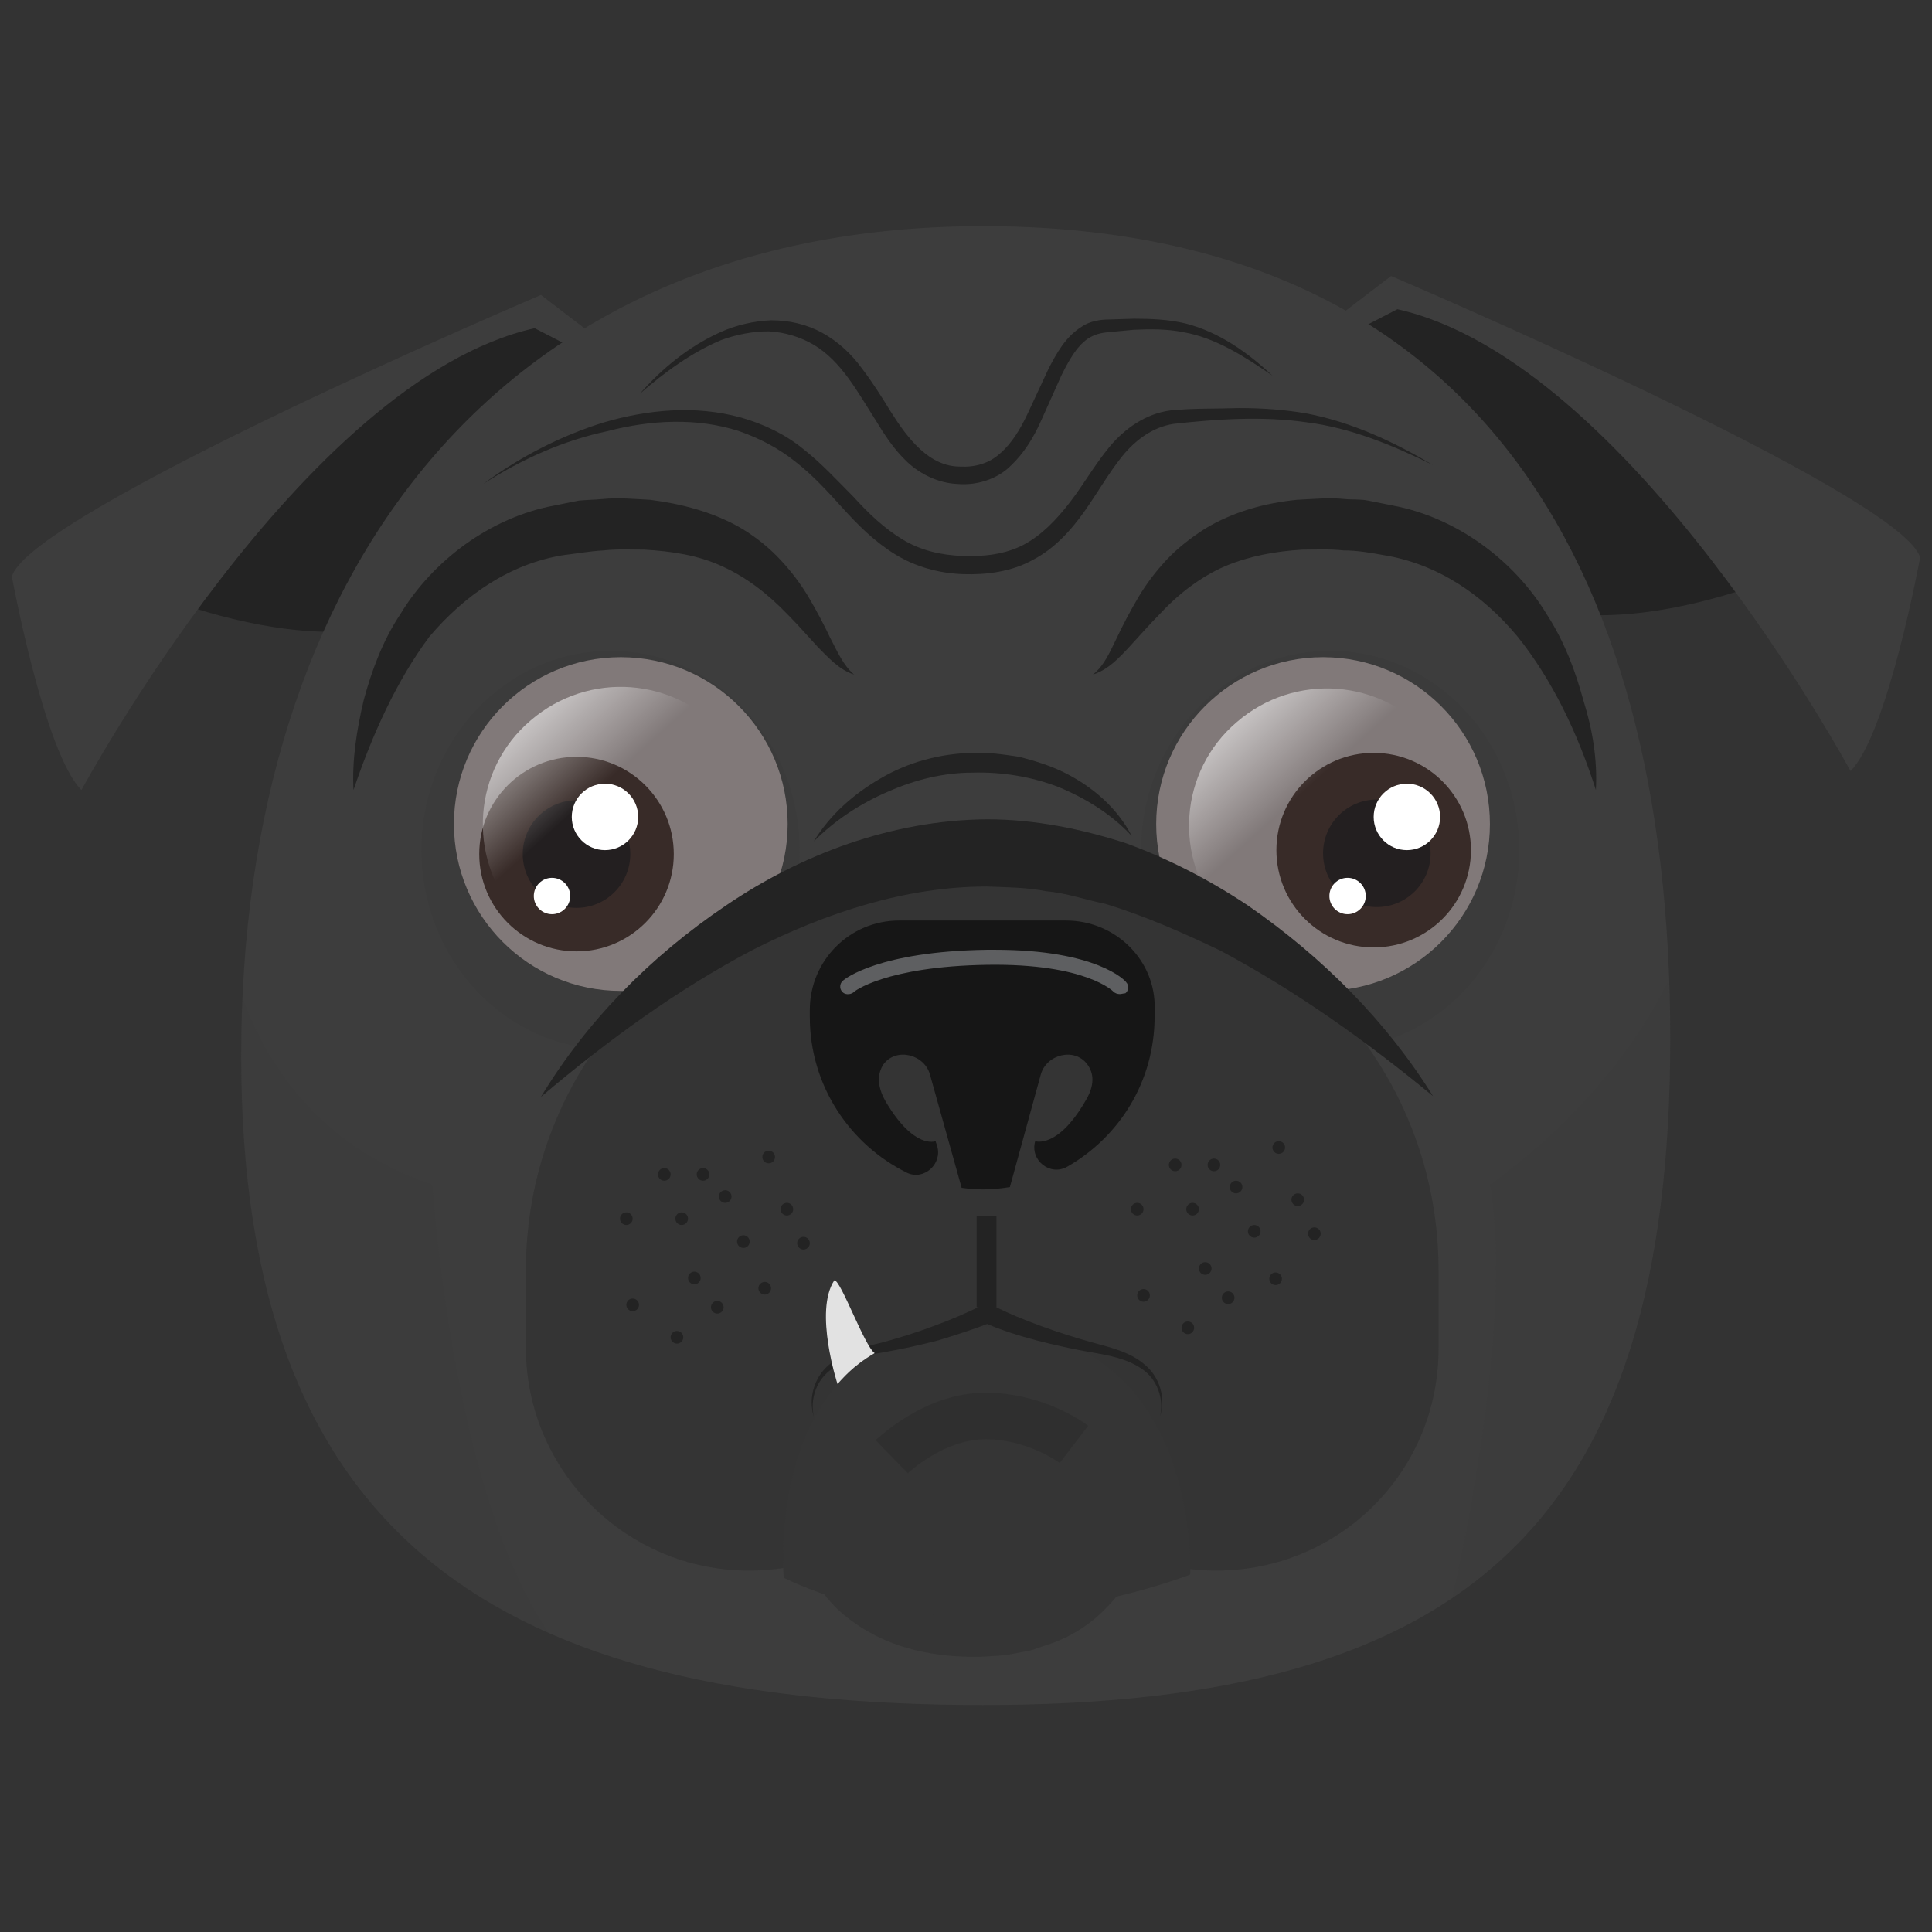 <?xml version="1.0" encoding="utf-8"?>
<!-- Generator: Adobe Illustrator 22.1.0, SVG Export Plug-In . SVG Version: 6.00 Build 0)  -->
<svg version="1.1" xmlns="http://www.w3.org/2000/svg" xmlns:xlink="http://www.w3.org/1999/xlink" x="0px" y="0px"
	 viewBox="0 0 244.3 244.3" style="enable-background:new 0 0 244.3 244.3;" xml:space="preserve">
<rect x="0" y="0" width="244.3" height="244.3" fill="#333333" stroke="none"/>
<style type="text/css">
	.st0{fill:url(#SVGID_1_);}
	.st1{fill:#E1A687;}
	.st2{opacity:0.6;fill:url(#SVGID_2_);}
	.st3{opacity:0.6;fill:url(#SVGID_3_);}
	.st4{fill:url(#SVGID_4_);}
	.st5{fill:#CD7B62;}
	.st6{fill:#91594C;}
	.st7{fill:url(#SVGID_5_);}
	.st8{fill:#BA534B;}
	.st9{fill:#C54037;}
	.st10{fill:#D3514A;}
	.st11{fill:#D3E9F4;}
	.st12{fill:#E1BB60;}
	.st13{fill:#78E6F9;}
	.st14{opacity:0.8;fill:#78E6F9;}
	.st15{fill:none;stroke:#CD7B62;stroke-miterlimit:10;}
	.st16{clip-path:url(#SVGID_7_);fill:#A4F6FF;}
	.st17{clip-path:url(#SVGID_9_);}
	.st18{fill:#A4F6FF;}
	.st19{fill:url(#SVGID_10_);}
	.st20{opacity:0.6;fill:url(#SVGID_11_);}
	.st21{opacity:0.6;fill:url(#SVGID_12_);}
	.st22{fill:url(#SVGID_13_);}
	.st23{fill:url(#SVGID_14_);}
	.st24{clip-path:url(#SVGID_16_);fill:#A4F6FF;}
	.st25{clip-path:url(#SVGID_18_);}
	.st26{fill:url(#SVGID_19_);}
	.st27{opacity:0.6;fill:url(#SVGID_20_);}
	.st28{fill:url(#SVGID_21_);}
	.st29{clip-path:url(#SVGID_23_);fill:#62933F;}
	.st30{clip-path:url(#SVGID_23_);fill:#231F20;}
	.st31{fill:url(#SVGID_24_);}
	.st32{clip-path:url(#SVGID_26_);fill:#62933F;}
	.st33{clip-path:url(#SVGID_26_);fill:#231F20;}
	.st34{opacity:0.6;fill:url(#SVGID_27_);}
	.st35{fill:url(#SVGID_28_);}
	.st36{fill:#FFFFFF;}
	.st37{fill:url(#SVGID_29_);}
	.st38{opacity:0.6;fill:url(#SVGID_30_);}
	.st39{fill:url(#SVGID_31_);}
	.st40{clip-path:url(#SVGID_33_);fill:#62933F;}
	.st41{clip-path:url(#SVGID_33_);fill:#231F20;}
	.st42{fill:url(#SVGID_34_);}
	.st43{clip-path:url(#SVGID_36_);fill:#62933F;}
	.st44{clip-path:url(#SVGID_36_);fill:#231F20;}
	.st45{opacity:0.6;fill:url(#SVGID_37_);}
	.st46{fill:url(#SVGID_38_);}
	.st47{fill:url(#SVGID_39_);}
	.st48{opacity:0.6;fill:url(#SVGID_40_);}
	.st49{fill:url(#SVGID_41_);}
	.st50{clip-path:url(#SVGID_43_);fill:#62933F;}
	.st51{clip-path:url(#SVGID_43_);fill:#231F20;}
	.st52{fill:url(#SVGID_44_);}
	.st53{clip-path:url(#SVGID_46_);fill:#62933F;}
	.st54{clip-path:url(#SVGID_46_);fill:#231F20;}
	.st55{opacity:0.6;fill:url(#SVGID_47_);}
	.st56{fill:url(#SVGID_48_);}
	.st57{fill:url(#SVGID_49_);}
	.st58{fill:url(#SVGID_50_);}
	.st59{opacity:0.6;fill:url(#SVGID_51_);}
	.st60{fill:url(#SVGID_52_);}
	.st61{clip-path:url(#SVGID_54_);fill:#62933F;}
	.st62{clip-path:url(#SVGID_54_);fill:#231F20;}
	.st63{fill:url(#SVGID_55_);}
	.st64{clip-path:url(#SVGID_57_);fill:#62933F;}
	.st65{clip-path:url(#SVGID_57_);fill:#231F20;}
	.st66{opacity:0.6;fill:url(#SVGID_58_);}
	.st67{fill:url(#SVGID_59_);}
	.st68{fill:url(#SVGID_60_);}
	.st69{fill:#E37830;}
	.st70{fill:#E0902F;}
	.st71{fill:url(#SVGID_61_);}
	.st72{fill:url(#SVGID_62_);}
	.st73{fill:#83441E;}
	.st74{opacity:0.2;fill:#E37830;}
	.st75{fill:#DDA447;}
	.st76{opacity:0.7;fill:#F7E8D3;}
	.st77{fill:#BE8739;}
	.st78{fill:#F3FAFD;}
	.st79{opacity:0.7;fill:url(#SVGID_63_);}
	.st80{fill:#EEBB72;}
	.st81{fill:none;}
	.st82{fill:url(#SVGID_64_);}
	.st83{fill:url(#SVGID_65_);}
	.st84{fill:url(#SVGID_66_);}
	.st85{fill:url(#SVGID_67_);}
	.st86{fill:url(#SVGID_68_);}
	.st87{fill:url(#SVGID_69_);}
	.st88{fill:url(#SVGID_70_);}
	.st89{fill:url(#SVGID_71_);}
	.st90{fill:url(#SVGID_72_);}
	.st91{fill:url(#SVGID_73_);}
	.st92{fill:url(#SVGID_74_);}
	.st93{fill:url(#SVGID_75_);}
	.st94{fill:url(#SVGID_76_);}
	.st95{fill:url(#SVGID_77_);}
	.st96{fill:url(#SVGID_78_);}
	.st97{fill:url(#SVGID_79_);}
	.st98{fill:url(#SVGID_80_);}
	.st99{fill:url(#SVGID_81_);}
	.st100{fill:url(#SVGID_82_);}
	.st101{fill:url(#SVGID_83_);}
	.st102{fill:#EA833D;}
	.st103{fill:url(#SVGID_84_);}
	.st104{fill:url(#SVGID_85_);}
	.st105{fill:url(#SVGID_86_);}
	.st106{fill:url(#SVGID_87_);}
	.st107{fill:#A2E8F9;}
	.st108{fill:url(#SVGID_88_);}
	.st109{fill:url(#SVGID_89_);}
	.st110{opacity:0.7;fill:url(#SVGID_90_);}
	.st111{fill:url(#SVGID_91_);}
	.st112{fill:url(#SVGID_92_);}
	.st113{fill:url(#SVGID_93_);}
	.st114{fill:url(#SVGID_94_);}
	.st115{fill:url(#SVGID_95_);}
	.st116{fill:url(#SVGID_96_);}
	.st117{fill:url(#SVGID_97_);}
	.st118{fill:url(#SVGID_98_);}
	.st119{fill:url(#SVGID_99_);}
	.st120{fill:url(#SVGID_100_);}
	.st121{fill:url(#SVGID_101_);}
	.st122{fill:url(#SVGID_102_);}
	.st123{fill:url(#SVGID_103_);}
	.st124{fill:url(#SVGID_104_);}
	.st125{fill:url(#SVGID_105_);}
	.st126{fill:url(#SVGID_106_);}
	.st127{fill:url(#SVGID_107_);}
	.st128{fill:url(#SVGID_108_);}
	.st129{fill:url(#SVGID_109_);}
	.st130{fill:url(#SVGID_110_);}
	.st131{fill:url(#SVGID_111_);}
	.st132{fill:url(#SVGID_112_);}
	.st133{fill:url(#SVGID_113_);}
	.st134{fill:url(#SVGID_114_);}
	.st135{fill:url(#SVGID_115_);}
	.st136{fill:url(#SVGID_116_);}
	.st137{opacity:0.7;fill:url(#SVGID_117_);}
	.st138{fill:url(#SVGID_118_);}
	.st139{fill:url(#SVGID_119_);}
	.st140{fill:url(#SVGID_120_);}
	.st141{fill:url(#SVGID_121_);}
	.st142{fill:url(#SVGID_122_);}
	.st143{fill:url(#SVGID_123_);}
	.st144{fill:url(#SVGID_124_);}
	.st145{fill:url(#SVGID_125_);}
	.st146{fill:url(#SVGID_126_);}
	.st147{fill:url(#SVGID_127_);}
	.st148{fill:url(#SVGID_128_);}
	.st149{fill:url(#SVGID_129_);}
	.st150{fill:url(#SVGID_130_);}
	.st151{fill:url(#SVGID_131_);}
	.st152{fill:url(#SVGID_132_);}
	.st153{fill:url(#SVGID_133_);}
	.st154{fill:url(#SVGID_134_);}
	.st155{fill:url(#SVGID_135_);}
	.st156{fill:url(#SVGID_136_);}
	.st157{fill:url(#SVGID_137_);}
	.st158{fill:url(#SVGID_138_);}
	.st159{fill:url(#SVGID_139_);}
	.st160{fill:url(#SVGID_140_);}
	.st161{fill:url(#SVGID_141_);}
	.st162{fill:#BF8D43;}
	.st163{fill:url(#SVGID_142_);}
	.st164{fill:url(#SVGID_143_);}
	.st165{opacity:0.7;fill:url(#SVGID_144_);}
	.st166{fill:url(#SVGID_145_);}
	.st167{fill:url(#SVGID_146_);}
	.st168{fill:url(#SVGID_147_);}
	.st169{fill:url(#SVGID_148_);}
	.st170{fill:url(#SVGID_149_);}
	.st171{fill:url(#SVGID_150_);}
	.st172{fill:url(#SVGID_151_);}
	.st173{fill:url(#SVGID_152_);}
	.st174{fill:url(#SVGID_153_);}
	.st175{fill:url(#SVGID_154_);}
	.st176{fill:url(#SVGID_155_);}
	.st177{fill:url(#SVGID_156_);}
	.st178{fill:url(#SVGID_157_);}
	.st179{fill:url(#SVGID_158_);}
	.st180{fill:url(#SVGID_159_);}
	.st181{fill:url(#SVGID_160_);}
	.st182{fill:url(#SVGID_161_);}
	.st183{fill:url(#SVGID_162_);}
	.st184{fill:url(#SVGID_163_);}
	.st185{fill:url(#SVGID_164_);}
	.st186{fill:url(#SVGID_165_);}
	.st187{fill:url(#SVGID_166_);}
	.st188{fill:url(#SVGID_167_);}
	.st189{fill:url(#SVGID_168_);}
	.st190{fill:url(#SVGID_169_);}
	.st191{fill:url(#SVGID_170_);}
	.st192{opacity:0.7;fill:url(#SVGID_171_);}
	.st193{fill:url(#SVGID_172_);}
	.st194{fill:url(#SVGID_173_);}
	.st195{fill:url(#SVGID_174_);}
	.st196{fill:url(#SVGID_175_);}
	.st197{fill:url(#SVGID_176_);}
	.st198{fill:url(#SVGID_177_);}
	.st199{fill:url(#SVGID_178_);}
	.st200{fill:url(#SVGID_179_);}
	.st201{fill:url(#SVGID_180_);}
	.st202{fill:url(#SVGID_181_);}
	.st203{fill:url(#SVGID_182_);}
	.st204{fill:url(#SVGID_183_);}
	.st205{fill:url(#SVGID_184_);}
	.st206{fill:url(#SVGID_185_);}
	.st207{fill:url(#SVGID_186_);}
	.st208{fill:url(#SVGID_187_);}
	.st209{fill:url(#SVGID_188_);}
	.st210{fill:url(#SVGID_189_);}
	.st211{fill:url(#SVGID_190_);}
	.st212{fill:url(#SVGID_191_);}
	.st213{fill:url(#SVGID_192_);}
	.st214{fill:url(#SVGID_193_);}
	.st215{fill:url(#SVGID_194_);}
	.st216{fill:url(#SVGID_195_);}
	.st217{fill:url(#SVGID_196_);}
	.st218{fill:url(#SVGID_197_);}
	.st219{opacity:0.7;fill:url(#SVGID_198_);}
	.st220{fill:url(#SVGID_199_);}
	.st221{fill:url(#SVGID_200_);}
	.st222{fill:url(#SVGID_201_);}
	.st223{fill:url(#SVGID_202_);}
	.st224{fill:url(#SVGID_203_);}
	.st225{fill:url(#SVGID_204_);}
	.st226{fill:url(#SVGID_205_);}
	.st227{fill:url(#SVGID_206_);}
	.st228{fill:url(#SVGID_207_);}
	.st229{fill:url(#SVGID_208_);}
	.st230{fill:url(#SVGID_209_);}
	.st231{fill:url(#SVGID_210_);}
	.st232{fill:url(#SVGID_211_);}
	.st233{fill:url(#SVGID_212_);}
	.st234{fill:url(#SVGID_213_);}
	.st235{fill:url(#SVGID_214_);}
	.st236{fill:url(#SVGID_215_);}
	.st237{fill:url(#SVGID_216_);}
	.st238{fill:url(#SVGID_217_);}
	.st239{fill:url(#SVGID_218_);}
	.st240{fill:url(#SVGID_219_);}
	.st241{fill:url(#SVGID_220_);}
	.st242{fill:url(#SVGID_221_);}
	.st243{fill:url(#SVGID_222_);}
	.st244{fill:#E8492D;}
	.st245{fill:#E7E2DE;}
	.st246{fill:url(#SVGID_223_);}
	.st247{fill:#CECDCB;}
	.st248{fill:#818282;}
	.st249{fill:#CECDCB;stroke:#CECDCB;stroke-miterlimit:10;}
	.st250{fill:#E8E8E8;}
	.st251{fill:#EFEFEF;}
	.st252{fill:url(#SVGID_224_);}
	.st253{fill:url(#SVGID_225_);}
	.st254{fill:#FFFF00;}
	.st255{fill:#22AF17;}
	.st256{opacity:0.7;}
	.st257{fill:#FFFF2B;}
	.st258{fill:#FFFF55;}
	.st259{fill:#FFFF80;}
	.st260{fill:#FFFFAA;}
	.st261{fill:#FFFFD4;}
	.st262{fill:url(#SVGID_226_);}
	.st263{fill:url(#SVGID_227_);}
	.st264{fill:url(#SVGID_228_);}
	.st265{fill:#232323;}
	.st266{fill:#3D3D3D;}
	.st267{fill:#C66259;}
	.st268{opacity:0.2;fill:#353535;}
	.st269{fill:#817979;}
	.st270{opacity:0.3;}
	.st271{fill:#353535;}
	.st272{fill:#382B28;}
	.st273{fill:#231F20;}
	.st274{opacity:0.1;}
	.st275{fill:url(#SVGID_229_);}
	.st276{fill:url(#SVGID_230_);}
	.st277{fill:#2B2B2B;}
	.st278{fill:#161616;}
	.st279{opacity:0.5;}
	.st280{fill:#A6A8AB;}
	.st281{fill:#E2E2E2;}
	.st282{opacity:0.3;fill:#353535;}
	.st283{fill:url(#SVGID_231_);}
	.st284{fill:url(#SVGID_232_);}
	.st285{fill:url(#SVGID_233_);}
	.st286{fill:url(#SVGID_234_);}
	.st287{fill:#B54C47;}
	.st288{opacity:0.8;fill:#88DFED;}
	.st289{fill:#E3E4E5;}
	.st290{fill:url(#SVGID_235_);}
	.st291{fill:url(#SVGID_236_);}
	.st292{fill:url(#SVGID_237_);}
	.st293{fill:url(#SVGID_238_);}
	.st294{opacity:0.2;}
	.st295{fill:#6D5C57;}
	.st296{fill:#68493F;}
	.st297{opacity:0.2;fill:url(#SVGID_239_);}
	.st298{opacity:0.2;fill:url(#SVGID_240_);}
	.st299{opacity:0.5;fill:#6D5C57;}
	.st300{fill:url(#SVGID_241_);}
	.st301{fill:#7C8B8E;}
	.st302{fill:url(#SVGID_242_);}
	.st303{fill:url(#SVGID_243_);}
	.st304{fill:#3D2219;}
	.st305{fill:#332E2D;}
	.st306{fill:#E6E6E6;}
	.st307{fill:url(#SVGID_244_);}
	.st308{fill:url(#SVGID_245_);}
	.st309{fill:url(#SVGID_246_);}
	.st310{fill:url(#SVGID_247_);}
	.st311{opacity:0.2;fill:url(#SVGID_248_);}
	.st312{opacity:0.2;fill:url(#SVGID_249_);}
	.st313{fill:url(#SVGID_250_);}
	.st314{fill:url(#SVGID_251_);}
	.st315{fill:url(#SVGID_252_);}
	.st316{fill:url(#SVGID_253_);}
	.st317{fill:url(#SVGID_254_);}
	.st318{fill:url(#SVGID_255_);}
	.st319{fill:url(#SVGID_256_);}
	.st320{fill:none;stroke:url(#SVGID_257_);stroke-miterlimit:10;}
	.st321{fill:url(#SVGID_258_);}
	.st322{fill:#301812;}
	.st323{opacity:0.2;fill:url(#SVGID_259_);}
	.st324{opacity:0.2;fill:url(#SVGID_260_);}
	.st325{fill:url(#SVGID_261_);}
	.st326{fill:#B0CDD1;}
	.st327{fill:url(#SVGID_262_);}
	.st328{fill:url(#SVGID_263_);}
	.st329{fill:none;stroke:#231F20;stroke-width:6;stroke-miterlimit:10;}
	.st330{fill:url(#SVGID_264_);}
	.st331{fill:url(#SVGID_265_);}
	.st332{fill:url(#SVGID_266_);}
	.st333{fill:url(#SVGID_267_);}
	.st334{fill:url(#SVGID_268_);}
	.st335{fill:url(#SVGID_269_);}
	.st336{fill:url(#SVGID_270_);}
	.st337{fill:url(#SVGID_271_);}
	.st338{fill:url(#SVGID_272_);}
	.st339{fill:url(#SVGID_273_);}
	.st340{opacity:0.2;fill:url(#SVGID_274_);}
	.st341{opacity:0.2;fill:url(#SVGID_275_);}
	.st342{fill:url(#SVGID_276_);}
	.st343{fill:url(#SVGID_277_);}
	.st344{fill:url(#SVGID_278_);}
	.st345{fill:url(#SVGID_279_);}
	.st346{fill:url(#SVGID_280_);}
	.st347{fill:url(#SVGID_281_);}
	.st348{fill:url(#SVGID_282_);}
	.st349{opacity:0.2;fill:url(#SVGID_283_);}
	.st350{opacity:0.2;fill:url(#SVGID_284_);}
	.st351{fill:url(#SVGID_285_);}
	.st352{fill:url(#SVGID_286_);}
	.st353{fill:url(#SVGID_287_);}
	.st354{fill:url(#SVGID_288_);}
	.st355{fill:url(#SVGID_289_);}
	.st356{fill:url(#SVGID_290_);}
	.st357{fill:url(#SVGID_291_);}
	.st358{fill:none;stroke:url(#SVGID_292_);stroke-miterlimit:10;}
	.st359{fill:url(#SVGID_293_);}
	.st360{opacity:0.2;fill:url(#SVGID_294_);}
	.st361{opacity:0.2;fill:url(#SVGID_295_);}
	.st362{fill:url(#SVGID_296_);}
	.st363{fill:url(#SVGID_297_);}
	.st364{fill:url(#SVGID_298_);}
</style>
<g id="Baby_sad">
</g>
<g id="Baby_pleased">
</g>
<g id="Baby_ecstatic">
</g>
<g id="Fish_dead">
</g>
<g id="Fish_pleased">
</g>
<g id="Fish_ecstatic">
</g>
<g id="Robot_destoyed">
</g>
<g id="Robot_pleased">
</g>
<g id="Robot_ecstatic">
</g>
<g id="Sad_Dog">
</g>
<g id="Dog">
</g>
<g id="Dog_ecstatic">
</g>
<g id="Old_man_sad">
</g>
<g id="Old_man_pleased">
</g>
<g id="Old_man_ecstatic">
	<g>
		<path class="st265" d="M11.2,71.5c0,0,25.8,13.7,42.6,6.1C70.6,70,73.6,43.4,73.6,43.4l-5.2-3.9l-17.7,7.9L11.2,71.5z"/>
		<path class="st265" d="M233,69.4c0,0-25.8,13.7-42.6,6.1s-19.8-34.2-19.8-34.2l5.2-3.9l17.7,7.9L233,69.4z"/>
		<path class="st266" d="M211.2,131.3c0,61.2-25.7,84.3-86.9,84.3s-93.8-21-93.8-82.1S63.1,28.6,124.3,28.6S211.2,70.1,211.2,131.3z
			"/>
		<path class="st267" d="M124.6,190.6L124.6,190.6c-8.5,0-15.4-6.9-15.4-15.4v-1.7H140v1.7C140,183.7,133.1,190.6,124.6,190.6z"/>
		<ellipse class="st268" cx="77.2" cy="107.5" rx="23.9" ry="25.2"/>
		<ellipse class="st268" cx="168.2" cy="107.5" rx="23.9" ry="25.2"/>
		<circle class="st269" cx="78.5" cy="104.2" r="21.1"/>
		<circle class="st269" cx="167.3" cy="104.2" r="21.1"/>
		<g class="st270">
			<g>
				<path class="st265" d="M101.1,190.6c1.8,5,5.3,8.6,9.3,10.5c4.1,2,8.8,2.5,13.6,2.5c4.7-0.1,9.2-1,12.9-3.6
					c3.7-2.6,6.5-6.8,8.2-11.8c0.6,5.2-1.1,11.1-5.3,15.2c-2,2.1-4.6,3.7-7.4,4.6c-0.7,0.2-1.4,0.5-2.1,0.7l-2.1,0.4
					c-1.4,0.3-2.8,0.3-4.2,0.4c-5.5,0.1-11.3-0.9-16.1-4.4C103.1,201.8,100.3,195.9,101.1,190.6z"/>
			</g>
		</g>
		<path class="st271" d="M153.8,198.6L153.8,198.6c-14.3,0-27.9-10.5-29.6-24.7l0,0c-1.6,14.2-15.2,24.7-29.5,24.7h0
			c-15.5,0-28.2-12.6-28.2-28.2v-9.8c0-27.1,22-49.1,49.1-49.1h17.2c27.1,0,49.1,22,49.1,49.1v9.8C182,186,169.4,198.6,153.8,198.6z
			"/>
		<path class="st282" d="M153.8,198.6L153.8,198.6c-14.3,0-27.9-10.5-29.6-24.7l0,0c-1.6,14.2-15.2,24.7-29.5,24.7h0
			c-15.5,0-28.2-12.6-28.2-28.2v-9.8c0-27.1,22-49.1,49.1-49.1h17.2c27.1,0,49.1,22,49.1,49.1v9.8C182,186,169.4,198.6,153.8,198.6z
			"/>
		<g>
			<path class="st265" d="M68.4,138.7c5.8-9.6,13.9-17.8,23.4-24.2c9.4-6.4,20.9-10.8,33-10.9c6,0,11.9,1.2,17.5,3
				c5.5,2,10.7,4.7,15.5,7.9c9.4,6.5,17.5,14.6,23.4,24.1c-8.6-7.1-17.5-13.4-26.9-18.4c-4.8-2.3-9.6-4.4-14.5-5.9
				c-2.5-0.5-5-1.4-7.5-1.6c-2.5-0.5-5-0.5-7.5-0.6c-10.1,0-20.1,3.2-29.6,8C85.7,125.1,76.9,131.5,68.4,138.7z"/>
		</g>
		<g>
			<path class="st265" d="M44.7,99.9c-0.2-3.8,0.4-7.6,1.3-11.4c1-3.7,2.4-7.5,4.6-10.8c4.1-6.8,11.4-12.3,19.6-13.8l3-0.6
				c1-0.1,2-0.1,3-0.2c2-0.2,4,0,6,0.1c4,0.5,8.2,1.6,11.7,3.7c1.8,1.1,3.4,2.4,4.8,3.9c1.4,1.5,2.6,3.1,3.6,4.8
				c1,1.7,1.9,3.4,2.7,5.1c0.9,1.7,1.6,3.4,3,4.6c-1.9-0.6-3.3-2.2-4.6-3.5c-1.3-1.4-2.5-2.8-3.8-4.1c-2.5-2.6-5.2-4.7-8.3-6.1
				c-3-1.4-6.4-1.9-9.8-2.1c-1.7,0-3.4-0.1-5.2,0.1c-1.8,0.1-3.4,0.4-5.1,0.6c-6.7,1.1-12.4,5-16.9,10.3
				C50.2,86,47.1,92.8,44.7,99.9z"/>
		</g>
		<g>
			<path class="st265" d="M201.8,99.9c-2.3-7.2-5.5-13.9-9.9-19.4c-4.5-5.4-10.2-9.2-16.9-10.3c-1.7-0.3-3.3-0.6-5.1-0.6
				c-1.8-0.2-3.5-0.1-5.2-0.1c-3.4,0.2-6.7,0.8-9.8,2.1c-3,1.3-5.8,3.4-8.3,6.1c-1.3,1.3-2.5,2.7-3.8,4.1c-1.3,1.4-2.7,2.9-4.6,3.5
				c1.5-1.2,2.2-3,3-4.6c0.8-1.7,1.7-3.4,2.7-5.1c1-1.7,2.2-3.3,3.6-4.8c1.4-1.5,3.1-2.8,4.8-3.9c3.6-2.2,7.7-3.3,11.7-3.7
				c2-0.1,4.1-0.3,6-0.1c1,0.1,2,0,3,0.2l3,0.6c8.2,1.5,15.5,7,19.6,13.8c2.2,3.4,3.6,7.1,4.6,10.8C201.4,92.3,202,96.1,201.8,99.9z
				"/>
		</g>
		<g>
			<path class="st265" d="M102.9,106.4c2-3.3,5-6,8.5-8c3.4-2,7.4-3.1,11.5-3.2c2-0.1,4,0.2,6,0.5c1.9,0.5,3.9,1.1,5.7,2
				c3.6,1.8,6.7,4.5,8.5,8c-2.6-2.8-5.9-4.8-9.3-6.2c-3.4-1.3-7.1-1.9-10.8-1.8c-3.7,0-7.3,0.9-10.7,2.4
				C108.8,101.6,105.6,103.7,102.9,106.4z"/>
		</g>
		<circle class="st272" cx="72.9" cy="108" r="12.3"/>
		<circle class="st273" cx="72.9" cy="108" r="6.8"/>
		<circle class="st272" cx="173.7" cy="107.5" r="12.3"/>
		<circle class="st273" cx="174.1" cy="107.9" r="6.8"/>
		<g class="st274">
			<path class="st271" d="M188.4,149.8c2.5,14.3-1.7,38.9-4.8,52.3c19-12.8,27.6-35.5,27.6-70.7c0-2.6-0.1-5.1-0.2-7.5
				C203.4,139.7,188.4,149.8,188.4,149.8z"/>
			<path class="st271" d="M69.5,206.6c-12.4-17.8-14.8-56.8-14.8-56.8c-14-4.7-20.8-14.8-24.1-23.8c-0.1,2.5-0.2,5-0.2,7.6
				C30.5,172.6,43.9,195.3,69.5,206.6z"/>
		</g>
		<g>
			<path class="st278" d="M134.8,116.4h-21.1c-6.3,0-11.3,5.1-11.3,11.3v0.9c0,8.6,5,16.1,12.3,19.7c2.1,1,4.5-1.1,3.8-3.4l-0.2-0.6
				c0,0-2.7,1.1-6.3-5c-1.2-2.1-1-3.6-0.3-4.7c1.6-2.2,5.2-1.3,5.9,1.3l4,14.3c0.8,0.1,1.7,0.2,2.6,0.2c1.2,0,2.3-0.1,3.5-0.3
				l3.9-14.2c0.7-2.6,4.3-3.5,5.9-1.3c0.8,1.1,1,2.6-0.3,4.7c-3.5,6-6.3,5-6.3,5l0,0c-0.7,2.4,1.9,4.5,4.1,3.2
				c6.6-3.8,11-10.8,11-19v-0.9C146.2,121.5,141.1,116.4,134.8,116.4z"/>
		</g>
		<g class="st279">
			<path class="st280" d="M141.6,125.7c-0.3,0-0.6-0.1-0.8-0.3c0,0-3.4-3.6-16-3.4c-12.8,0.2-16.9,3.4-16.9,3.5
				c-0.4,0.3-1.1,0.3-1.4-0.1c-0.4-0.4-0.3-1.1,0.1-1.4c0.2-0.2,4.5-3.7,18.2-3.9c0.3,0,0.7,0,1,0c12.9,0,16.5,3.9,16.6,4.1
				c0.4,0.4,0.3,1.1-0.1,1.4C142.1,125.6,141.8,125.7,141.6,125.7z"/>
		</g>
		<linearGradient id="SVGID_1_" gradientUnits="userSpaceOnUse" x1="60.116" y1="83.799" x2="75.017" y2="100.356">
			<stop  offset="0" style="stop-color:#FFFFFF"/>
			<stop  offset="1" style="stop-color:#FFFFFF;stop-opacity:0"/>
		</linearGradient>
		<path class="st0" d="M65.3,115.6c-6.3-7.3-5.5-18.3,1.8-24.5c7.3-6.3,18.3-5.5,24.5,1.8L65.3,115.6z"/>
		<linearGradient id="SVGID_2_" gradientUnits="userSpaceOnUse" x1="149.439" y1="83.966" x2="164.34" y2="100.523">
			<stop  offset="0" style="stop-color:#FFFFFF"/>
			<stop  offset="1" style="stop-color:#FFFFFF;stop-opacity:0"/>
		</linearGradient>
		<path style="fill:url(#SVGID_2_);" d="M154.6,115.8c-6.3-7.3-5.5-18.3,1.8-24.5c7.3-6.3,18.3-5.5,24.5,1.8L154.6,115.8z"/>
		<circle class="st36" cx="69.8" cy="113.3" r="2.3"/>
		<circle class="st36" cx="76.5" cy="103.3" r="4.2"/>
		<circle class="st36" cx="177.9" cy="103.3" r="4.2"/>
		<circle class="st36" cx="170.4" cy="113.3" r="2.3"/>
		<g>
			<path class="st265" d="M61.1,61.2c4.6-3.4,9.8-6.1,15.3-7.8c5.5-1.6,11.5-2.2,17.3-0.6c2.8,0.8,5.6,2.1,7.9,4
				c2.3,1.8,4.3,4,6.3,6c1.9,2.1,3.9,4,6.2,5.4c2.3,1.4,4.9,2,7.6,2.1c2.7,0.1,5.4-0.2,7.7-1.4c2.3-1.2,4.2-3.2,5.9-5.4
				c1.7-2.2,3.1-4.7,5-7c1.9-2.3,4.6-4.2,7.7-4.6c3-0.3,5.8-0.2,8.7-0.3c2.9,0,5.8,0.2,8.6,0.7c5.7,1.1,11,3.6,15.9,6.5
				c-5.1-2.5-10.4-4.7-16-5.4c-5.5-0.8-11.4-0.4-16.8,0.2c-2.6,0.4-4.8,2-6.5,4.1c-1.7,2.1-3.1,4.6-4.8,7c-1.7,2.4-3.8,4.7-6.5,6.1
				c-2.7,1.5-5.9,1.9-8.8,1.8c-3-0.1-6-0.9-8.6-2.5c-2.6-1.6-4.7-3.7-6.6-5.8c-1.9-2.1-3.8-4.2-6-5.9c-2.1-1.7-4.6-3-7.2-3.9
				c-5.3-1.7-11.1-1.4-16.5,0C71.2,55.7,65.9,58.1,61.1,61.2z"/>
		</g>
		<g>
			<path class="st265" d="M80.9,49.8c2.8-3.2,6.2-6,10.2-7.8c2-0.9,4.2-1.4,6.4-1.5c2.3,0,4.5,0.5,6.5,1.6c2,1.1,3.7,2.7,5,4.5
				c1.3,1.7,2.5,3.6,3.6,5.4c2.2,3.5,4.9,7,8.8,7c1.9,0.1,3.7-0.4,5.1-1.7c1.4-1.2,2.5-3,3.4-4.9l2.7-5.8c1-1.9,2.1-4,4.2-5.3
				c1-0.7,2.4-0.9,3.4-0.9l3.2-0.1c2.2,0,4.4,0.1,6.5,0.6c4.3,1.1,7.9,3.7,11,6.6c-3.5-2.4-7.2-4.8-11.3-5.5c-2-0.4-4.1-0.4-6.2-0.3
				l-3.2,0.3c-1.1,0.1-1.8,0.3-2.6,0.8c-1.5,1-2.5,2.9-3.4,4.7l-2.6,5.8c-0.9,2-2.1,4-3.8,5.6c-1.7,1.7-4.3,2.5-6.7,2.3
				c-2.4-0.1-4.7-1.2-6.4-2.8c-1.7-1.6-2.9-3.5-4-5.3c-2.3-3.6-4.3-7.4-7.8-9.5c-1.7-1-3.7-1.6-5.7-1.7c-2,0-4.1,0.4-6,1.1
				C87.6,44.5,84.1,47,80.9,49.8z"/>
		</g>
		<path class="st266" d="M75.2,42.5l-6.8-5.2c0,0-64.6,27.5-66.9,35.6c0,0,4.1,22.3,8.8,27c0,0,27.9-51.8,57.3-58.4l6.2,3.2
			L75.2,42.5z"/>
		<path class="st266" d="M169.1,40.1l6.8-5.2c0,0,64.6,27.5,66.9,35.6c0,0-4.1,22.3-8.8,27c0,0-27.9-51.8-57.3-58.4l-6.2,3.2
			L169.1,40.1z"/>
		<path class="st271" d="M99.1,199.5c0,0-2.9-32,25-31.7c27.9,0.3,26.4,31.3,26.4,31.3S121.6,210.5,99.1,199.5z"/>
		<g>
			<path class="st265" d="M146.7,179.1c0.5-2.3-0.4-4.7-2.3-6c-1.9-1.3-4.1-1.7-6.4-2.1c-2.3-0.4-4.6-0.9-6.9-1.5
				c-2.3-0.6-4.5-1.3-6.8-2.3l0,0l1.1,0c-2.3,0.9-4.5,1.6-6.8,2.3c-2.3,0.6-4.6,1.1-6.9,1.5c-2.3,0.4-4.6,0.8-6.5,2.1
				c-1.9,1.3-2.8,3.7-2.3,6c-0.7-2.2,0-4.9,1.9-6.5c1.9-1.6,4.4-2.3,6.6-2.8c2.2-0.6,4.5-1.3,6.6-2.1c2.2-0.8,4.3-1.7,6.3-2.7
				l0.6-0.3l0.5,0.3l0,0c1.9,1,4.1,1.9,6.3,2.7c2.2,0.8,4.4,1.5,6.6,2.1c2.2,0.6,4.7,1.2,6.5,2.8
				C146.7,174.2,147.4,176.8,146.7,179.1z"/>
		</g>
		<g>
			<rect x="123.5" y="153.8" class="st265" width="2.5" height="11.5"/>
		</g>
		<circle class="st265" cx="84" cy="148.5" r="0.8"/>
		<circle class="st265" cx="91.7" cy="151.3" r="0.8"/>
		<circle class="st265" cx="86.2" cy="154.1" r="0.8"/>
		<circle class="st265" cx="88.9" cy="148.5" r="0.8"/>
		<circle class="st265" cx="79.2" cy="154.1" r="0.8"/>
		<circle class="st265" cx="87.8" cy="161.6" r="0.8"/>
		<circle class="st265" cx="94" cy="157" r="0.8"/>
		<circle class="st265" cx="101.6" cy="157.2" r="0.8"/>
		<circle class="st265" cx="99.5" cy="152.9" r="0.8"/>
		<circle class="st265" cx="97.2" cy="146.3" r="0.8"/>
		<circle class="st265" cx="96.7" cy="162.9" r="0.8"/>
		<circle class="st265" cx="90.7" cy="165.3" r="0.8"/>
		<circle class="st265" cx="80" cy="165" r="0.8"/>
		<circle class="st265" cx="85.6" cy="169.1" r="0.8"/>
		<circle class="st265" cx="148.6" cy="147.3" r="0.8"/>
		<circle class="st265" cx="156.3" cy="150.1" r="0.8"/>
		<circle class="st265" cx="150.8" cy="152.9" r="0.8"/>
		<circle class="st265" cx="153.5" cy="147.3" r="0.8"/>
		<circle class="st265" cx="143.8" cy="152.9" r="0.8"/>
		<circle class="st265" cx="152.4" cy="160.4" r="0.8"/>
		<circle class="st265" cx="158.6" cy="155.7" r="0.8"/>
		<circle class="st265" cx="166.2" cy="156" r="0.8"/>
		<circle class="st265" cx="164.1" cy="151.7" r="0.8"/>
		<circle class="st265" cx="161.7" cy="145.1" r="0.8"/>
		<circle class="st265" cx="161.3" cy="161.7" r="0.8"/>
		<circle class="st265" cx="155.3" cy="164.1" r="0.8"/>
		<circle class="st265" cx="144.6" cy="163.8" r="0.8"/>
		<circle class="st265" cx="150.2" cy="167.9" r="0.8"/>
		<g class="st270">
			<path class="st265" d="M114.8,186.3l-4.1-4.2c0.3-0.2,6.2-6,13.9-6c0,0,0,0,0,0c7.5,0,12.8,4,13,4.2l-3.6,4.7c0,0-4-3-9.4-3
				c0,0,0,0,0,0C119.3,182,114.8,186.3,114.8,186.3z"/>
		</g>
		<path class="st281" d="M105.9,175c0,0-3-9.2-0.4-13.1c0.8-0.1,3.8,8.3,5.1,9.2C107.7,172.8,106.5,174.4,105.9,175z"/>
	</g>
</g>
</svg>
